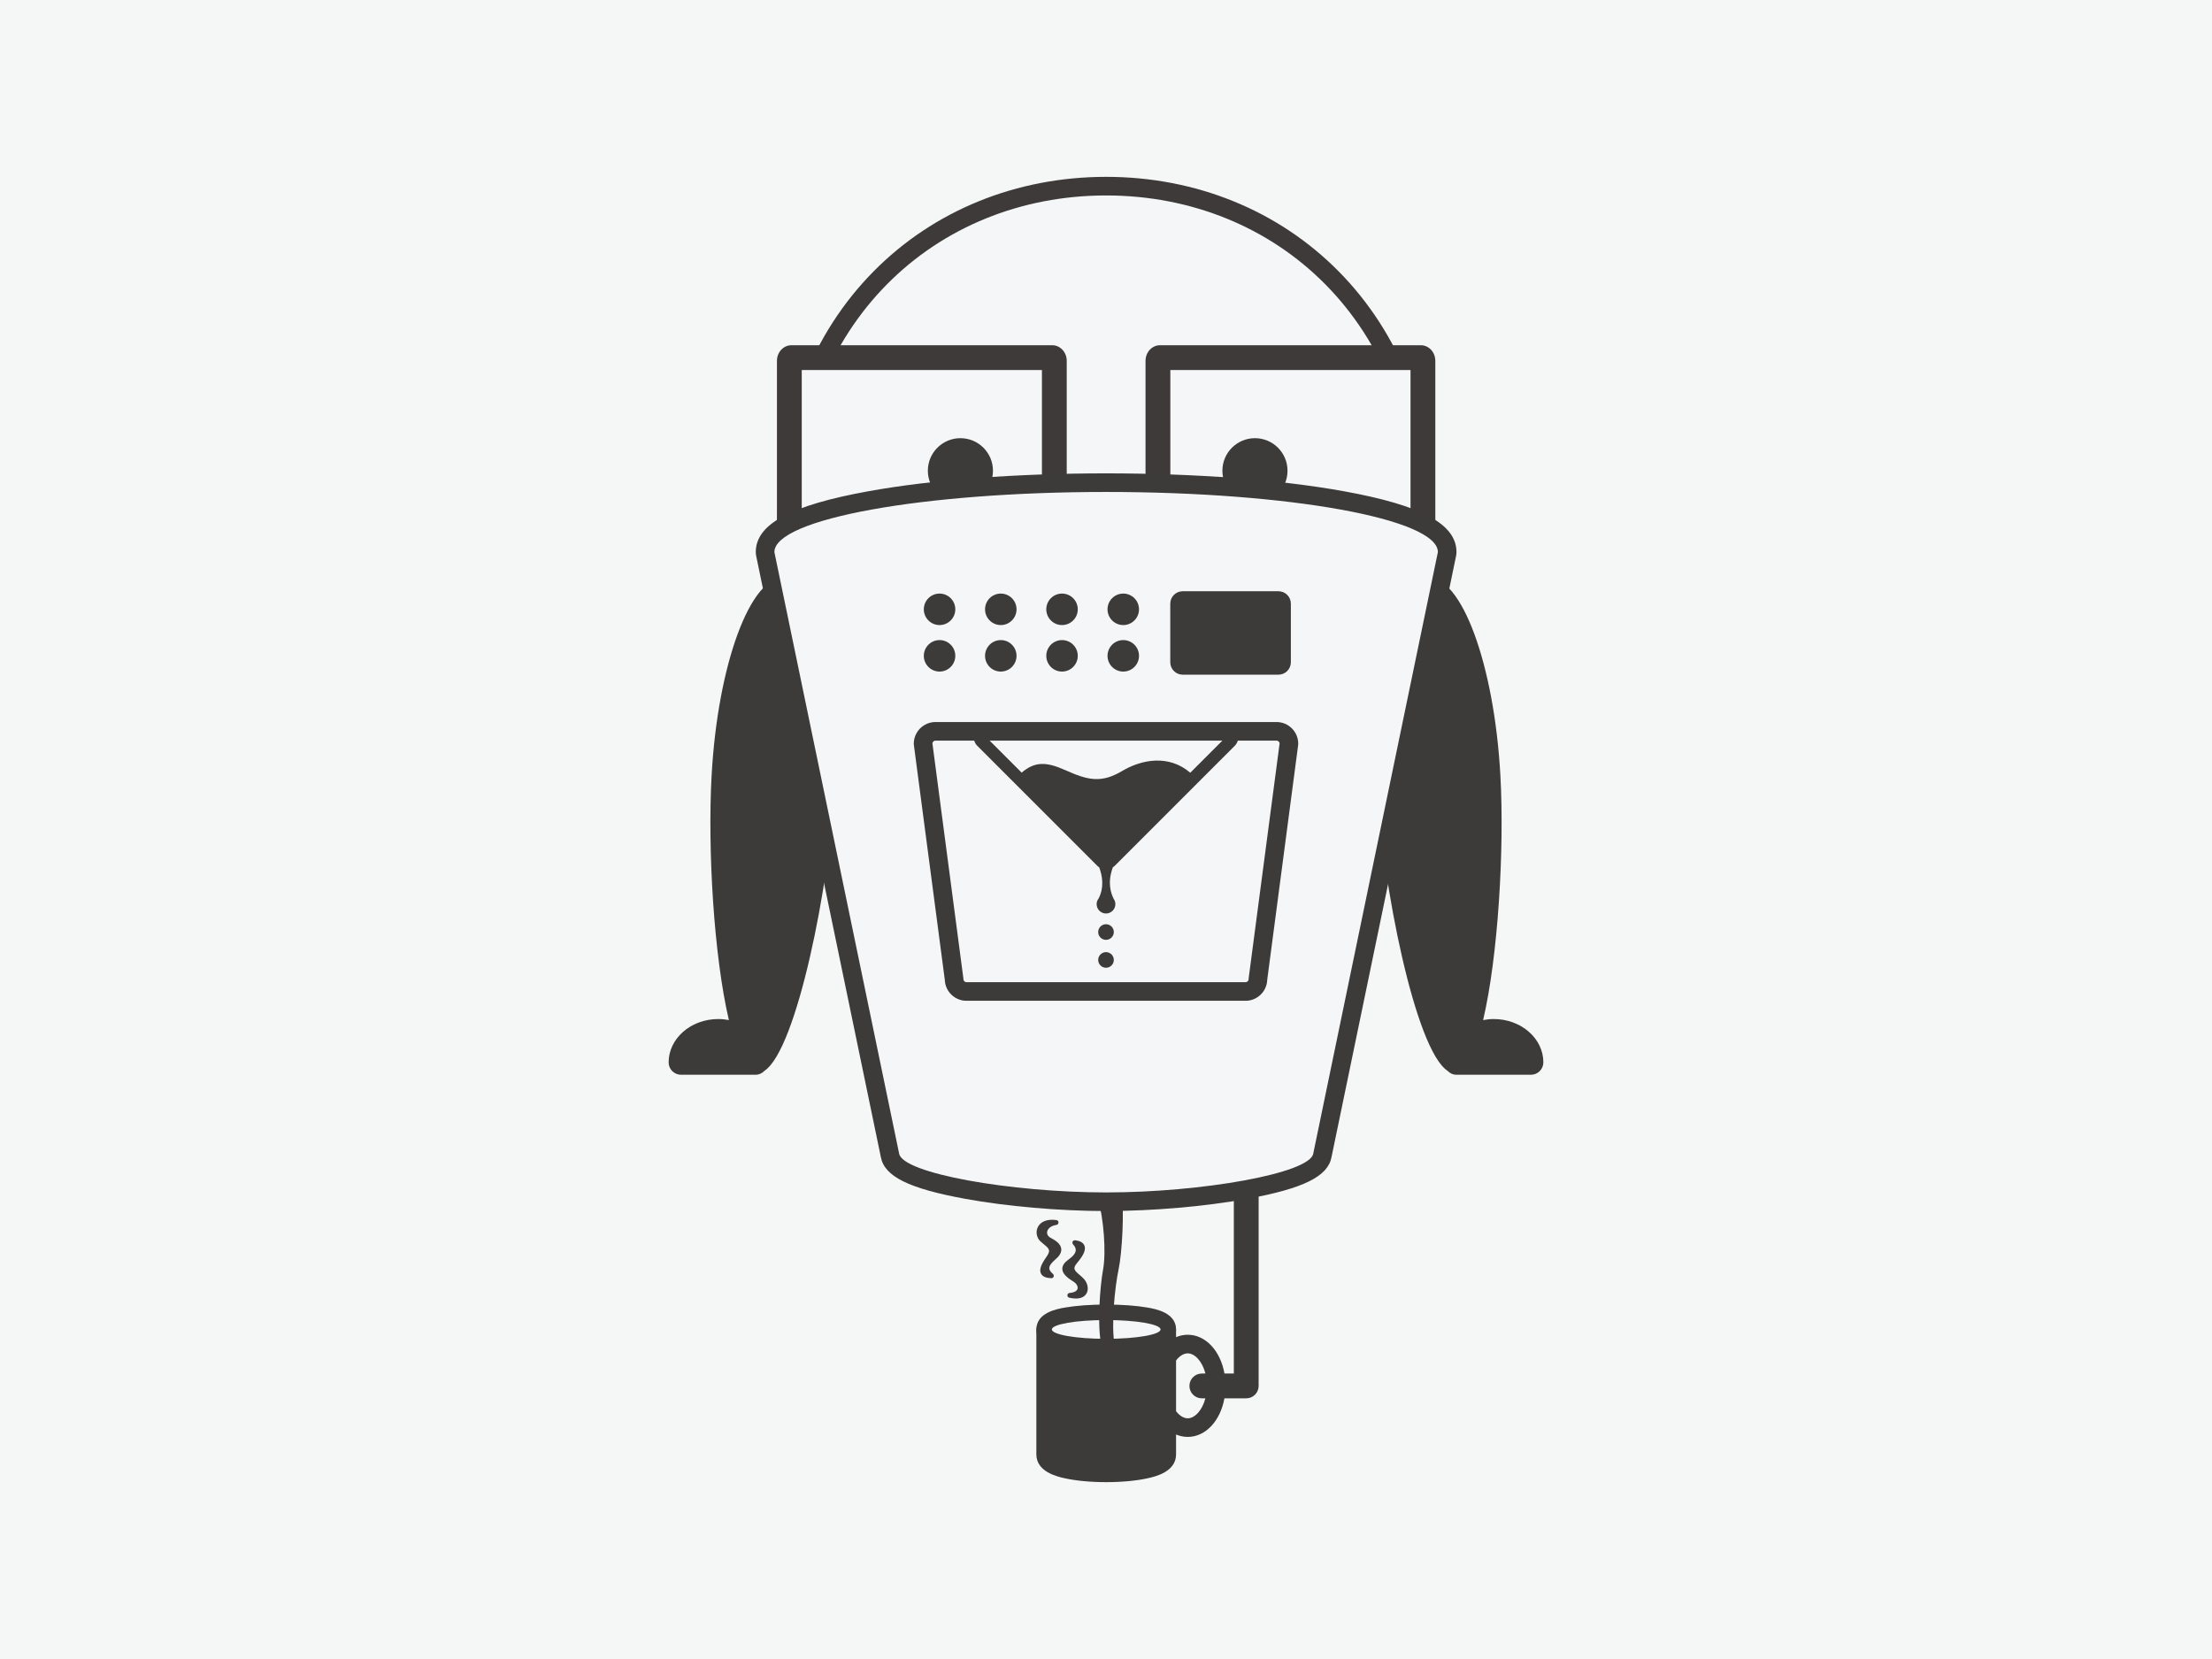 <?xml version="1.0" encoding="utf-8"?>
<!-- Generator: Adobe Illustrator 16.0.4, SVG Export Plug-In . SVG Version: 6.00 Build 0)  -->
<!DOCTYPE svg PUBLIC "-//W3C//DTD SVG 1.1//EN" "http://www.w3.org/Graphics/SVG/1.1/DTD/svg11.dtd">
<svg version="1.1" id="Layer_1" xmlns="http://www.w3.org/2000/svg" xmlns:xlink="http://www.w3.org/1999/xlink" x="0px" y="0px"
	 width="800px" height="600px" viewBox="0 0 800 600" enable-background="new 0 0 800 600" xml:space="preserve">
<rect fill="#F5F6F6" width="800" height="600"/>
<g>
	<path fill="#3D3A3A" d="M540.237,368.551c-1.323,0-2.608,0.135-3.85,0.373c5.4-22.947,7.737-61.637,6.246-88.499
		c-2.233-40.223-14.068-72.274-26.436-71.587c-12.367,0.687-20.581,33.851-18.349,74.074c2.074,37.368,14.045,96.661,25.651,104.342
		c0.818,0.883,1.979,1.445,3.279,1.445h26.912c2.478,0,4.485-2.008,4.485-4.486C558.178,375.578,550.13,368.551,540.237,368.551z"/>
	<path fill="#3D3A3A" d="M283.801,208.838c-12.366-0.687-24.202,31.364-26.435,71.587c-1.491,26.862,0.847,65.551,6.246,88.499
		c-1.241-0.238-2.527-0.373-3.849-0.373c-9.893,0-17.941,7.027-17.941,15.662c0,2.479,2.008,4.486,4.485,4.486h26.911
		c1.3,0,2.461-0.562,3.281-1.445c11.605-7.682,23.577-66.975,25.651-104.342C304.383,242.688,296.169,209.524,283.801,208.838z"/>
	<g>
		<path fill="#F4F6F7" d="M400.048,320.744c-63.685,0-115.497-59.357-115.497-132.316c0-34.646,12.009-65.877,33.814-87.941
			c21.134-21.385,50.143-33.162,81.682-33.162s60.548,11.777,81.683,33.162c21.806,22.064,33.813,53.295,33.813,87.941
			C515.545,261.387,463.732,320.744,400.048,320.744z"/>
		<path fill="#3E3A3A" d="M400.048,70.688c61.929,0,112.132,46.521,112.132,117.739c0,71.218-50.203,128.951-112.132,128.951
			s-112.133-57.733-112.133-128.951C287.916,117.209,338.119,70.688,400.048,70.688 M400.048,63.96
			c-32.445,0-62.304,12.132-84.075,34.162c-10.999,11.129-19.58,24.383-25.504,39.394c-6.159,15.604-9.282,32.733-9.282,50.912
			c0,36.067,12.25,70.018,34.494,95.598c22.476,25.848,52.438,40.082,84.366,40.082s61.89-14.234,84.367-40.082
			c22.244-25.58,34.493-59.531,34.493-95.598c0-18.178-3.123-35.307-9.28-50.912c-5.927-15.011-14.507-28.265-25.505-39.394
			C462.352,76.093,432.493,63.96,400.048,63.96L400.048,63.96z"/>
	</g>
	<path fill="#F4F6F7" d="M286.233,190.97c-0.308,0-0.754-0.453-0.754-1.163v-59.304c0-0.71,0.446-1.163,0.754-1.163h94.327
		c0.349,0,0.755,0.508,0.755,1.163v59.304c0,0.655-0.406,1.163-0.755,1.163H286.233z"/>
	<path fill="#3E3A3A" d="M376.829,133.826v52.66h-86.865v-52.66H376.829 M380.56,124.855h-94.327c-2.893,0-5.24,2.53-5.24,5.648
		v59.304c0,3.119,2.348,5.648,5.24,5.648h94.327c2.893,0,5.24-2.529,5.24-5.648v-59.304
		C385.799,127.385,383.453,124.855,380.56,124.855L380.56,124.855z"/>
	<circle fill="#3D3A3A" cx="347.346" cy="170.248" r="11.774"/>
	<path fill="#F4F6F7" d="M419.537,190.97c-0.308,0-0.755-0.453-0.755-1.163v-59.304c0-0.71,0.447-1.163,0.755-1.163h94.326
		c0.35,0,0.755,0.508,0.755,1.163v59.304c0,0.72-0.439,1.163-0.755,1.163H419.537z"/>
	<path fill="#3E3A3A" d="M510.133,133.826v52.66h-86.865v-52.66H510.133 M513.863,124.855h-94.326c-2.893,0-5.24,2.53-5.24,5.648
		v59.304c0,3.119,2.348,5.648,5.24,5.648h94.326c2.895,0,5.24-2.529,5.24-5.648v-59.304
		C519.104,127.385,516.758,124.855,513.863,124.855L513.863,124.855z"/>
	<circle fill="#3D3A3A" cx="453.872" cy="170.248" r="11.774"/>
	<path fill="#F4F6F7" d="M400.068,434.623c-16.646,0-35.532-1.641-50.521-4.389c-26.141-4.791-27.317-10.273-27.674-12.412
		l-45.1-217.465c-0.048-0.235-0.072-0.472-0.07-0.707c0.004-2.936,0.076-11.809,37.916-18.667
		c22.852-4.141,53.191-6.421,85.43-6.421c42.651,0,123.318,5.246,123.345,25.102c0,0.23-0.022,0.466-0.07,0.692l-45.06,217.466
		c-0.357,2.139-1.535,7.623-27.674,12.412C435.602,432.982,416.715,434.623,400.068,434.623z"/>
	<g>
		<path fill="#3D3A3A" d="M400.048,177.925c66.254,0,119.964,9.734,119.982,21.742v0.001c0,0.001,0,0.002,0,0.004l-45.074,217.532
			c-1.188,7.186-40.443,14.053-74.888,14.053c-34.444,0-73.701-6.867-74.888-14.053l-45.114-217.532c0.001-0.001,0-0.003,0-0.004
			v-0.001C280.083,187.659,333.793,177.925,400.048,177.925 M400.048,171.197c-32.434,0-62.986,2.3-86.03,6.477
			c-28.08,5.089-40.63,11.857-40.679,21.942c-0.004,0.473,0.042,0.951,0.14,1.423l45.093,217.439
			c1.287,6.98,10.116,11.354,30.367,15.066c15.178,2.781,34.291,4.443,51.128,4.443c16.838,0,35.952-1.662,51.128-4.443
			c20.253-3.713,29.082-8.088,30.367-15.07l45.055-217.436c0.093-0.449,0.14-0.907,0.14-1.365c-0.015-10.124-12.56-16.904-40.68-22
			C463.034,173.497,432.482,171.197,400.048,171.197L400.048,171.197z"/>
	</g>
	<g>
		<circle fill="#3D3A3A" cx="339.805" cy="220.369" r="5.693"/>
		<circle fill="#3D3A3A" cx="339.805" cy="237.189" r="5.693"/>
	</g>
	<g>
		<circle fill="#3D3A3A" cx="361.951" cy="220.369" r="5.693"/>
		<circle fill="#3D3A3A" cx="361.951" cy="237.189" r="5.693"/>
	</g>
	<g>
		<circle fill="#3D3A3A" cx="384.097" cy="220.369" r="5.693"/>
		<circle fill="#3D3A3A" cx="384.097" cy="237.189" r="5.693"/>
	</g>
	<g>
		<circle fill="#3D3A3A" cx="406.244" cy="220.369" r="5.693"/>
		<circle fill="#3D3A3A" cx="406.244" cy="237.189" r="5.693"/>
	</g>
	<path fill="#3D3A3A" d="M466.855,239.517c0,2.477-2.008,4.485-4.485,4.485h-34.641c-2.477,0-4.484-2.008-4.484-4.485v-21.198
		c0-2.479,2.008-4.486,4.484-4.486h34.641c2.478,0,4.485,2.007,4.485,4.486V239.517z"/>
	<path fill="#C1E3D9" d="M416.743,492.988"/>
	<path fill="#3D3A3A" d="M450.718,427.945c-2.477,0-4.484,2.01-4.484,4.484v64.324h-3.392c-1.44-8.137-6.751-14.025-13.282-14.025
		c-1.48,0-2.896,0.309-4.222,0.871v-2.297c0-3.098-2.51-5.607-5.606-5.607h-39.31c-3.096,0-5.607,2.51-5.607,5.607v44.715
		c0,6.316,7.628,8.029,10.135,8.592c4.104,0.922,9.476,1.43,15.127,1.43c5.652,0,11.024-0.508,15.127-1.43
		c2.506-0.562,10.134-2.275,10.134-8.592v-7.211c1.325,0.561,2.741,0.871,4.222,0.871c6.511,0,11.809-5.852,13.269-13.953h7.89
		c2.477,0,4.485-2.008,4.485-4.484V432.43C455.203,429.955,453.194,427.945,450.718,427.945z M434.661,505.725h1.285
		c-1.151,4.408-3.876,7.225-6.387,7.225c-1.45,0-2.973-0.939-4.222-2.578v-18.336c1.249-1.639,2.771-2.578,4.222-2.578
		c2.523,0,5.264,2.848,6.404,7.297h-1.303c-2.477,0-4.485,2.008-4.485,4.486C430.176,503.717,432.185,505.725,434.661,505.725z"/>
	<path fill="#F4F6F7" d="M400.077,487.014c-22.458,0-22.458-4.668-22.458-6.203c0-1.533,0-6.201,22.458-6.201
		c22.458,0,22.458,4.668,22.458,6.201C422.535,482.346,422.535,487.014,400.077,487.014z"/>
	<path fill="#3D3A3A" d="M400.077,477.412c10.855,0,19.655,1.521,19.655,3.398c0,1.879-8.8,3.398-19.655,3.398
		s-19.655-1.52-19.655-3.398C380.422,478.934,389.222,477.412,400.077,477.412 M400.077,471.807c-5.561,0-10.835,0.381-14.853,1.076
		c-2.847,0.492-10.409,1.801-10.409,7.928c0,6.129,7.562,7.438,10.409,7.928c4.017,0.695,9.292,1.078,14.853,1.078
		c5.561,0,10.835-0.383,14.853-1.078c2.848-0.49,10.408-1.799,10.408-7.928c0-6.127-7.561-7.436-10.408-7.928
		C410.912,472.188,405.638,471.807,400.077,471.807L400.077,471.807z"/>
	<path fill="#3E3A3A" d="M396.987,433.025c2.243,7.85,3.083,19.904,1.962,26.072s-2.243,20.463-0.561,27.752l4.798-0.004
		c-1.463-7.336,0.054-21.594,1.36-27.725c1.307-6.129,2.074-21.299,1.13-27.217L396.987,433.025z"/>
	<path fill="#3D3A3A" stroke="#3E3A3A" stroke-linejoin="round" stroke-miterlimit="10" d="M381.299,455.182
		c1.475-1.23,2.132-2.369,2.017-3.48c-0.164-1.586-1.926-2.721-3.628-3.623c-1.085-0.578-1.648-1.602-1.468-2.676
		c0.195-1.148,1.293-2.516,3.8-2.904c0.184-0.025,0.319-0.186,0.318-0.373c-0.003-0.188-0.139-0.346-0.323-0.371
		c-3.184-0.459-5.553,0.514-6.353,2.543c-0.568,1.445-0.185,3.195,0.928,4.254c0.411,0.391,0.838,0.736,1.252,1.074
		c1.814,1.475,3.016,2.449,1.032,5.223c-1.911,2.67-2.515,4.375-1.954,5.518c0.428,0.883,1.51,1.344,3.305,1.416
		c0.007,0,0.013,0,0.019,0c0.002,0,0.004,0,0.006,0c0.222,0.008,0.377-0.172,0.374-0.381c-0.001-0.135-0.07-0.25-0.175-0.314
		c-1.022-0.912-1.476-1.674-1.465-2.471C378.996,457.611,379.775,456.459,381.299,455.182z"/>
	<path fill="#3D3A3A" stroke="#3E3A3A" stroke-linejoin="round" stroke-miterlimit="10" d="M391.667,462.906
		c-0.474-0.533-1.022-1-1.55-1.451c-1.754-1.496-3.021-2.578-0.966-5.004c2.258-2.668,3.081-4.494,2.591-5.752
		c-0.357-0.906-1.336-1.447-2.996-1.652c-0.157-0.02-0.312,0.064-0.385,0.207c-0.07,0.143-0.043,0.316,0.067,0.43
		c0.829,0.859,1.208,1.74,1.125,2.611c-0.112,1.174-1.05,2.395-2.793,3.625c-1.411,0.994-2.085,1.979-2.062,3.008
		c0.04,1.762,2.236,3.168,3.842,4.195c1.257,0.807,1.925,2.049,1.658,3.088c-0.273,1.072-1.479,1.764-3.309,1.893
		c-0.187,0.014-0.334,0.16-0.35,0.348c-0.015,0.184,0.11,0.355,0.293,0.396c0.866,0.199,1.663,0.293,2.367,0.287
		c2.302-0.025,3.144-1.158,3.443-1.83C393.218,465.998,392.818,464.189,391.667,462.906z"/>
	<path fill="#3D3A3A" d="M461.678,261.131H338.332c-4.329,0-7.85,3.521-7.85,7.849v0.221l11.217,85.153
		c0.133,4.211,3.601,7.598,7.845,7.598h100.92c4.243,0,7.712-3.387,7.845-7.598l11.188-84.934l0.03-0.439
		C469.527,264.652,466.005,261.131,461.678,261.131z M430.477,279.472c-7.693-6.609-17.442-4.9-24.652-0.628
		c-7.538,4.467-12.334,3.364-20.464-0.28c-7.105-3.186-11.128-3.136-15.873,0.865l-11.57-11.57h84.173L430.477,279.472z
		 M451.613,353.664l-0.028,0.438c0,0.619-0.502,1.121-1.12,1.121h-100.92c-0.618,0-1.121-0.502-1.121-1.121v-0.219l-11.204-85.05
		c0.073-0.549,0.543-0.974,1.112-0.974h14.01c0.209,0.695,0.578,1.345,1.113,1.88l43.378,43.376
		c0.216,0.217,0.454,0.406,0.706,0.572c2.047,5.484,0.835,9.275-0.192,11.225c-0.452,0.574-0.732,1.291-0.732,2.078
		c0,1.871,1.517,3.389,3.387,3.389s3.387-1.518,3.387-3.389c0-0.732-0.238-1.406-0.635-1.961c-0.977-1.992-2.333-5.781-0.278-11.344
		c0.25-0.166,0.485-0.354,0.701-0.57l43.377-43.376c0.535-0.535,0.903-1.186,1.112-1.88h14.013c0.567,0,1.039,0.425,1.111,0.974
		L451.613,353.664z"/>
	<circle fill="#3D3A3A" cx="400.001" cy="337.084" r="2.826"/>
	<circle fill="#3D3A3A" cx="400.001" cy="347.176" r="2.826"/>
</g>
</svg>
